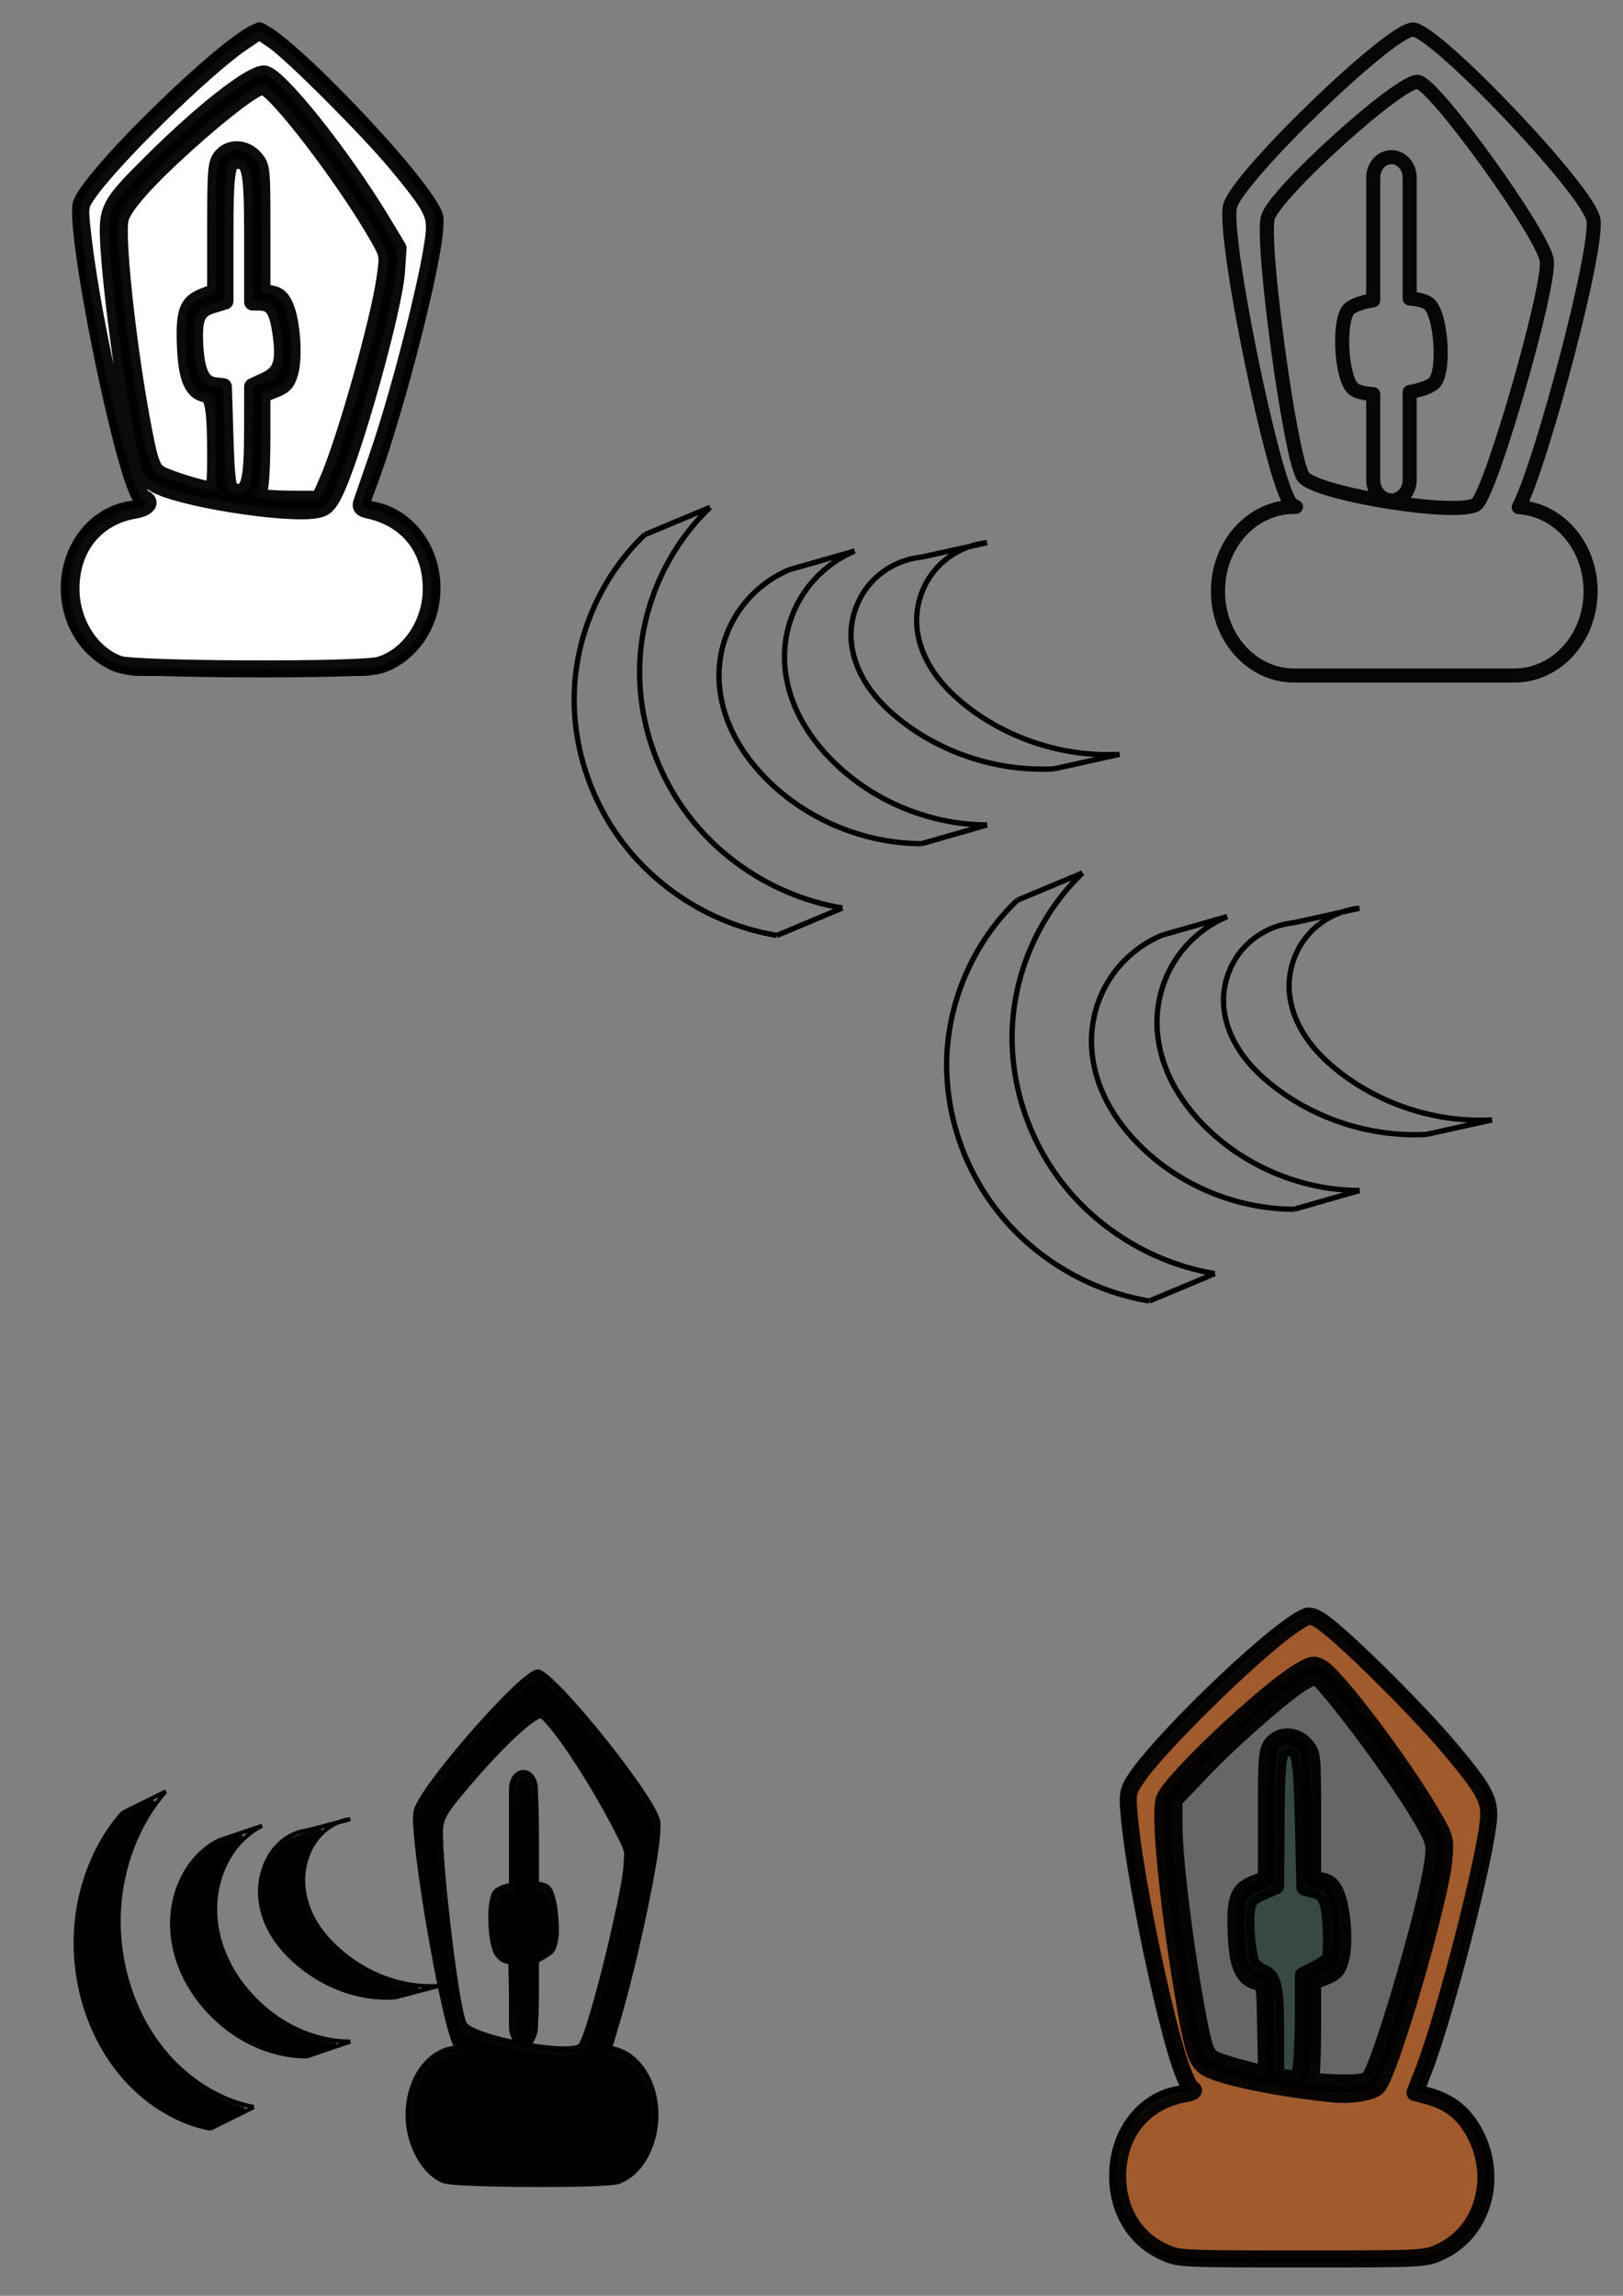 <?xml version="1.0" encoding="UTF-8" standalone="no"?>
<!-- Created with Inkscape (http://www.inkscape.org/) -->

<svg
   width="210mm"
   height="297mm"
   viewBox="0 0 210 297"
   version="1.1"
   id="svg5"
   inkscape:version="1.1.1 (3bf5ae0d25, 2021-09-20)"
   sodipodi:docname="Metronome on icon svg.svg"
   xmlns:inkscape="http://www.inkscape.org/namespaces/inkscape"
   xmlns:sodipodi="http://sodipodi.sourceforge.net/DTD/sodipodi-0.dtd"
   xmlns="http://www.w3.org/2000/svg"
   xmlns:svg="http://www.w3.org/2000/svg">
  <rect x="0" y="0" width="210" height="297" fill="#808080" stroke="none"/>
  <sodipodi:namedview
     id="namedview7"
     pagecolor="#ffffff"
     bordercolor="#666666"
     borderopacity="1.0"
     inkscape:pageshadow="2"
     inkscape:pageopacity="0.0"
     inkscape:pagecheckerboard="0"
     inkscape:document-units="mm"
     showgrid="false"
     inkscape:zoom="0.76508705"
     inkscape:cx="143.77449"
     inkscape:cy="1082.8833"
     inkscape:window-width="1680"
     inkscape:window-height="956"
     inkscape:window-x="-11"
     inkscape:window-y="-11"
     inkscape:window-maximized="1"
     inkscape:current-layer="layer1"
     showguides="true"
     inkscape:guide-bbox="true" />
  <defs
     id="defs2">
    <inkscape:path-effect
       effect="spiro"
       id="path-effect1888"
       is_visible="true"
       lpeversion="1" />
    <inkscape:path-effect
       effect="spiro"
       id="path-effect1882"
       is_visible="true"
       lpeversion="1" />
    <inkscape:path-effect
       effect="spiro"
       id="path-effect1876"
       is_visible="true"
       lpeversion="1" />
    <inkscape:path-effect
       effect="spiro"
       id="path-effect1771"
       is_visible="true"
       lpeversion="1" />
    <inkscape:path-effect
       effect="spiro"
       id="path-effect1746"
       is_visible="true"
       lpeversion="1" />
    <inkscape:path-effect
       effect="spiro"
       id="path-effect1740"
       is_visible="true"
       lpeversion="1" />
    <inkscape:path-effect
       effect="spiro"
       id="path-effect1635"
       is_visible="true"
       lpeversion="1" />
    <inkscape:path-effect
       effect="spiro"
       id="path-effect1631"
       is_visible="true"
       lpeversion="1" />
    <inkscape:path-effect
       effect="spiro"
       id="path-effect1412"
       is_visible="true"
       lpeversion="1" />
    <inkscape:path-effect
       effect="bend_path"
       id="path-effect991"
       is_visible="true"
       lpeversion="1"
       bendpath="m 166.788,39.01 h 12.738"
       prop_scale="1"
       scale_y_rel="false"
       vertical="false"
       hide_knot="false" />
    <inkscape:path-effect
       effect="bend_path"
       id="path-effect890"
       is_visible="true"
       lpeversion="1"
       bendpath="m -45.379,173.157 h 12.738"
       prop_scale="1"
       scale_y_rel="false"
       vertical="false"
       hide_knot="false" />
    <inkscape:path-effect
       effect="spiro"
       id="path-effect2829"
       is_visible="true"
       lpeversion="1" />
    <inkscape:path-effect
       effect="spiro"
       id="path-effect2743"
       is_visible="true"
       lpeversion="1" />
    <inkscape:path-effect
       effect="spiro"
       id="path-effect2737"
       is_visible="true"
       lpeversion="1" />
    <inkscape:path-effect
       effect="rough_hatches"
       id="path-effect2461"
       is_visible="true"
       lpeversion="1"
       direction="69.998,260.921 , 8.144,0"
       dist_rdm="6;1"
       growth="0"
       do_bend="true"
       bender="69.998,265.921 , 5,0"
       bottom_edge_variation="1.46;1"
       top_edge_variation="1.46;1"
       bottom_tgt_variation="0;1"
       top_tgt_variation="0;1"
       scale_bf="1"
       scale_bb="1"
       scale_tf="1"
       scale_tb="1"
       top_smth_variation="0;1"
       bottom_smth_variation="0;1"
       fat_output="true"
       stroke_width_top="1"
       stroke_width_bottom="1"
       front_thickness="1"
       back_thickness="0.25" />
    <inkscape:path-effect
       effect="skeletal"
       id="path-effect1945"
       is_visible="true"
       lpeversion="1"
       pattern="m 33.861,87.615 h 14.8 c 5.651,0 10.201,4.55 10.201,10.201 v 12.157 c 0,5.651 -4.55,10.201 -10.201,10.201 H 33.861 c -5.651,0 -10.201,-4.55 -10.201,-10.201 V 97.816 c 0,-5.651 4.55,-10.201 10.201,-10.201 z"
       copytype="repeated"
       prop_scale="1.28"
       scale_y_rel="false"
       spacing="2.6"
       normal_offset="0"
       tang_offset="0"
       prop_units="false"
       vertical_pattern="false"
       hide_knot="false"
       fuse_tolerance="0" />
    <inkscape:path-effect
       effect="skeletal"
       id="path-effect1762"
       is_visible="true"
       lpeversion="1"
       pattern="#rect1629"
       copytype="repeated"
       prop_scale="1"
       scale_y_rel="false"
       spacing="0"
       normal_offset="0"
       tang_offset="0"
       prop_units="false"
       vertical_pattern="false"
       hide_knot="false"
       fuse_tolerance="0" />
  </defs>
  <g
     inkscape:label="Layer 1"
     inkscape:groupmode="layer"
     id="layer1">
    <path
       id="path3130"
       style="fill:none;stroke:#000000;stroke-width:1.824;stroke-linecap:round;stroke-linejoin:round;stroke-opacity:0.955;paint-order:stroke markers fill;stroke-miterlimit:4;stroke-dasharray:none"
       d="m 180.039,20.332 c -1.307,0 -2.359,1.189 -2.359,2.665 v 15.84 c -1.474,0.257 -2.719,0.675 -3.196,1.225 -1.352,1.558 -0.961,8.909 0.632,10.244 0.457,0.383 1.412,0.6 2.564,0.685 v 11.087 c 0,1.476 1.052,2.664 2.359,2.664 1.307,0 2.358,-1.188 2.358,-2.664 V 50.712 c 1.489,-0.271 2.748,-0.699 3.23,-1.245 1.367,-1.548 0.844,-8.811 -0.733,-10.153 -0.447,-0.38 -1.376,-0.605 -2.497,-0.704 v -15.614 c 0,-1.476 -1.052,-2.665 -2.358,-2.665 z m 11.034,44.862 c -1.934,1.745 -20.752,-1.257 -22.434,-3.512 -1.683,-2.254 -5.486,-30.373 -4.591,-33.541 0.895,-3.167 17.189,-17.881 19.423,-17.545 2.234,0.336 16.182,19.725 16.667,23.09 0.484,3.365 -7.13,29.763 -9.064,31.508 z M 182.834,3.822 c -2.899,-0.077 -22.677,19.055 -23.673,22.827 -0.996,3.772 5.587,36.029 7.876,38.497 0.137,0.148 0.357,0.29 0.642,0.428 h -0.221 c -5.465,0 -9.864,4.864 -9.864,10.907 0,6.042 4.399,10.907 9.864,10.907 h 28.485 c 5.465,0 9.864,-4.864 9.864,-10.907 0,-5.83 -4.1,-10.55 -9.297,-10.875 2.926,-5.586 10.39,-33.629 9.649,-37.246 -0.793,-3.875 -20.427,-24.461 -23.326,-24.537 z" />
    <g
       id="g1539">
      <path
         id="rect2575"
         style="fill:none;stroke:#000000;stroke-width:0.924;stroke-linecap:round;stroke-linejoin:round;stroke-opacity:0.955;paint-order:stroke markers fill"
         d="m 30.766,19.934 c -1.307,0 -2.359,1.189 -2.359,2.665 v 15.84 c -1.474,0.257 -2.719,0.675 -3.196,1.225 -1.352,1.558 -0.961,8.909 0.632,10.244 0.457,0.383 1.412,0.6 2.564,0.685 v 11.087 c 0,1.476 1.052,2.664 2.359,2.664 1.307,0 2.358,-1.188 2.358,-2.664 V 50.314 c 1.489,-0.271 2.748,-0.699 3.23,-1.245 1.367,-1.548 0.844,-8.811 -0.733,-10.153 -0.447,-0.38 -1.376,-0.605 -2.497,-0.704 v -15.614 c 0,-1.476 -1.052,-2.665 -2.358,-2.665 z m 11.034,44.862 c -1.934,1.745 -20.752,-1.257 -22.434,-3.512 -1.683,-2.254 -5.486,-30.373 -4.591,-33.541 0.896,-3.167 17.189,-17.881 19.423,-17.545 2.234,0.336 16.182,19.725 16.667,23.09 0.484,3.365 -7.13,29.763 -9.064,31.508 z M 33.561,3.424 C 30.663,3.348 10.884,22.479 9.888,26.251 c -0.996,3.772 5.587,36.029 7.876,38.497 0.137,0.148 0.357,0.29 0.642,0.428 h -0.221 c -5.465,0 -9.864,4.864 -9.864,10.907 0,6.042 4.399,10.907 9.864,10.907 h 28.485 c 5.465,0 9.864,-4.864 9.864,-10.907 0,-5.83 -4.1,-10.55 -9.297,-10.875 C 50.164,59.623 57.627,31.579 56.887,27.962 56.093,24.087 36.46,3.501 33.561,3.424 Z" />
      <path
         style="fill:#ffffff;stroke:#000000;stroke-width:8.33;stroke-linecap:round;stroke-linejoin:round;stroke-opacity:0.955;paint-order:stroke markers fill"
         d="m 58.11,324.262 c -13.642,-4.863 -23.49,-20.357 -23.459,-36.906 0.038,-20.271 12.14,-35.147 31.17,-38.316 6.328,-1.054 8.579,-4.153 4.229,-5.823 C 64.345,241.028 45.663,160.53 40.565,116.168 38.803,100.835 38.82,100.644 42.498,95.106 53.323,78.802 99.646,33.349 118.323,20.703 l 8.309,-5.626 7.018,4.799 c 8.941,6.114 45.963,43.139 59.857,59.862 15.878,19.111 18.624,23.726 18.624,31.3 0,13.727 -15.934,77.797 -27.948,112.378 -3.737,10.757 -7.173,20.712 -7.635,22.123 -0.623,1.904 0.267,2.804 3.455,3.494 19.006,4.114 30.539,18.568 30.576,38.323 0.032,17.173 -10.68,32.986 -25.316,37.371 -8.995,2.695 -119.422,2.292 -127.154,-0.464 z m 96.741,-75.474 c 3.771,-0.754 5.52,-2.421 8.29,-7.899 8.98,-17.759 29.193,-89.784 30.448,-108.495 l 0.757,-11.284 -7.704,-12.788 C 166.899,75.55 135.353,36.108 128.886,36.108 c -6.56,0 -30.063,18.439 -54.57,42.813 C 52.484,100.634 51.98,101.661 53.272,121.801 55.226,152.269 65.012,218.402 69.193,229.399 c 0.793,2.087 3.65,5.137 6.348,6.777 11.531,7.013 64.884,15.497 79.31,12.611 z"
         id="path1338"
         transform="scale(0.265)" />
      <path
         style="fill:#ffffff;stroke:#000000;stroke-width:8.33;stroke-linecap:round;stroke-linejoin:round;stroke-opacity:0.955;paint-order:stroke markers fill"
         d="m 112.836,239.269 c -1.8,-1.152 -2.409,-6.404 -3.009,-25.95 l -0.752,-24.506 -4.17,-0.479 c -6.103,-0.701 -8.975,-6.242 -9.744,-18.792 -0.875,-14.294 0.836,-18.434 8.58,-20.754 l 6.086,-1.823 v -31.455 c 0,-32.435 0.777,-37.275 5.986,-37.275 6.629,0 7.555,4.648 7.555,37.947 v 31.259 l 3.385,0.023 c 6.646,0.045 9.064,3.946 10.71,17.279 1.546,12.524 -0.308,17.578 -7.713,21.024 l -6.382,2.97 -0.022,21.854 c -0.023,22.267 -1.373,28.923 -6.034,29.737 -1.22,0.213 -3.234,-0.262 -4.476,-1.057 z"
         id="path1377"
         transform="scale(0.265)" />
      <path
         style="fill:#ffffff;stroke:#000000;stroke-width:8.33;stroke-linecap:round;stroke-linejoin:round;stroke-opacity:0.955;paint-order:stroke markers fill"
         d="m 126.832,242.535 c -1.188,-0.755 -1.324,-1.9 -0.399,-3.362 0.771,-1.219 1.412,-12.209 1.425,-24.42 l 0.023,-22.203 6.002,-2.402 c 5.056,-2.023 6.269,-3.385 7.696,-8.639 2.062,-7.594 0.889,-24.139 -2.243,-31.636 -1.733,-4.148 -3.415,-5.716 -6.875,-6.408 l -4.58,-0.916 v -30.57 c 0,-29.888 -0.079,-30.661 -3.523,-34.666 -4.569,-5.312 -12.254,-5.628 -16.27,-0.669 -2.497,3.084 -2.775,6.547 -2.775,34.626 v 31.199 l -6.008,2.36 c -7.952,3.124 -9.456,7.393 -8.729,24.783 0.626,14.97 3.549,21.728 9.804,22.665 3.802,0.569 4.932,7.582 4.932,30.596 0,12.217 -0.483,16.339 -1.913,16.339 -3.924,0 -22.137,-5.658 -25.675,-7.976 -2.825,-1.851 -4.217,-4.933 -6.048,-13.388 C 63.837,181.631 56.156,115.601 58.737,106.602 c 1.842,-6.422 12.801,-18.763 32.2,-36.261 18.207,-16.423 33.805,-28.216 37.32,-28.216 5.678,0 40.776,45.817 56.599,73.885 4.701,8.34 4.739,8.571 3.193,19.558 -3.029,21.522 -19.648,80.227 -28.17,99.507 l -3.824,8.651 -13.711,-0.023 c -7.541,-0.012 -14.522,-0.538 -15.512,-1.168 z"
         id="path1416"
         transform="scale(0.265)" />
    </g>
    <g
       id="g1755">
      <path
         id="path3132"
         style="fill:#ffffff;stroke:#000000;stroke-width:0.924;stroke-linecap:round;stroke-linejoin:round;stroke-opacity:0.955;paint-order:stroke markers fill"
         d="m 166.505,224.935 c -1.307,0 -2.359,1.189 -2.359,2.665 v 15.84 c -1.474,0.257 -2.719,0.675 -3.196,1.225 -1.352,1.558 -0.961,8.909 0.632,10.244 0.457,0.383 1.412,0.6 2.564,0.685 v 11.087 c 0,1.476 1.052,2.664 2.359,2.664 1.307,0 2.358,-1.188 2.358,-2.664 v -11.365 c 1.489,-0.271 2.748,-0.699 3.23,-1.245 1.367,-1.548 0.844,-8.811 -0.733,-10.153 -0.447,-0.38 -1.376,-0.605 -2.497,-0.704 v -15.614 c 0,-1.476 -1.052,-2.665 -2.358,-2.665 z m 11.034,44.862 c -1.934,1.745 -20.752,-1.257 -22.434,-3.512 -1.683,-2.254 -5.486,-30.373 -4.591,-33.541 0.895,-3.167 17.189,-17.881 19.423,-17.545 2.234,0.336 16.182,19.725 16.667,23.09 0.484,3.365 -7.13,29.763 -9.064,31.508 z m -8.239,-61.372 c -2.899,-0.077 -22.677,19.055 -23.673,22.827 -0.996,3.772 5.587,36.029 7.876,38.497 0.137,0.148 0.357,0.29 0.642,0.428 h -0.221 c -5.465,0 -9.864,4.864 -9.864,10.907 0,6.042 4.399,10.907 9.864,10.907 h 28.485 c 5.465,0 9.864,-4.864 9.864,-10.907 0,-5.83 -4.1,-10.55 -9.297,-10.875 2.926,-5.586 10.39,-33.629 9.649,-37.246 -0.793,-3.875 -20.427,-24.461 -23.326,-24.537 z" />
      <path
         style="fill:#a05a2c;stroke:#000000;stroke-width:8.33;stroke-linecap:round;stroke-linejoin:round;stroke-opacity:0.955;paint-order:stroke markers fill"
         d="m 567.881,1099.225 c -13.898,-6.472 -22.21,-20.35 -22.176,-37.025 0.043,-20.839 12.723,-36.426 32.541,-40.002 3.185,-0.575 5.141,-1.465 4.347,-1.978 -2.869,-1.854 -6.297,-10.566 -10.784,-27.403 -8.791,-32.988 -18.573,-83.918 -20.488,-106.677 -0.922,-10.962 -0.808,-11.494 3.996,-18.665 10.433,-15.572 58.66,-62.63 76.042,-74.198 7.37,-4.905 7.961,-5.049 12.036,-2.942 8.229,4.255 47.64,42.953 65.428,64.244 15.279,18.288 18.247,23.525 18.059,31.876 -0.353,15.654 -20.983,96.41 -31.643,123.862 l -4.349,11.2 6.228,1.655 c 9.029,2.4 15.46,6.807 20.324,13.928 15.033,22.009 8.323,51.714 -14.035,62.124 -7.56,3.52 -7.773,3.531 -67.763,3.531 -59.991,0 -60.203,-0.011 -67.763,-3.531 z m 104.813,-80.743 c 6.288,-7.274 30.84,-91.668 32.374,-111.279 0.736,-9.418 0.521,-10.2 -5.822,-21.171 -14.263,-24.669 -47.001,-68.053 -54.304,-71.962 -3.45,-1.847 -4.485,-1.669 -10.328,1.775 -16.465,9.705 -62.528,53.164 -66.058,62.325 -2.518,6.533 1.329,47.804 8.525,91.468 5.342,32.413 6.997,37.469 13.24,40.431 9.03,4.285 33.916,9.304 59.615,12.024 9.734,1.03 20.177,-0.627 22.758,-3.612 z"
         id="path1178"
         transform="scale(0.265)" />
      <path
         style="fill:#666666;stroke:#000000;stroke-width:8.33;stroke-linecap:round;stroke-linejoin:round;stroke-opacity:0.955;paint-order:stroke markers fill"
         d="m 641.927,1015.972 c -1.694,-0.438 -2.413,-1.569 -1.881,-2.958 0.474,-1.236 0.863,-12.015 0.863,-23.952 V 967.358 l 6.002,-2.402 c 5.056,-2.023 6.269,-3.385 7.696,-8.639 2.062,-7.594 0.889,-24.139 -2.243,-31.636 -1.733,-4.148 -3.415,-5.716 -6.875,-6.408 l -4.58,-0.916 v -30.57 c 0,-29.888 -0.079,-30.661 -3.523,-34.666 -4.569,-5.312 -12.254,-5.628 -16.27,-0.669 -2.497,3.084 -2.775,6.547 -2.775,34.626 v 31.199 l -6.008,2.36 c -7.952,3.124 -9.456,7.393 -8.729,24.783 0.638,15.253 3.384,21.349 10.358,22.992 3.604,0.849 3.628,0.985 4.042,23.018 l 0.417,22.164 -4.178,-0.922 c -10.279,-2.269 -20.896,-5.597 -22.764,-7.134 -3.147,-2.59 -4.339,-6.836 -8.417,-29.976 -5.288,-30.009 -9.856,-68.647 -9.856,-83.368 v -12.421 l 13.164,-13.839 c 15.395,-16.183 42.651,-39.984 50.69,-44.263 l 5.608,-2.985 5.228,6.018 c 15.41,17.738 41.804,54.95 49.102,69.226 3.535,6.916 3.725,8.268 2.431,17.282 -3.29,22.907 -25.939,99.598 -30.871,104.53 -1.662,1.662 -5.246,2.241 -13.088,2.114 -5.94,-0.096 -12.035,-0.494 -13.543,-0.884 z"
         id="path1367"
         transform="scale(0.265)" />
      <path
         style="fill:#374845;stroke:#000000;stroke-width:8.33;stroke-linecap:round;stroke-linejoin:round;stroke-opacity:0.955;paint-order:stroke markers fill"
         d="m 627.745,1014.437 -4.89,-0.607 v -20.87 c 0,-22.913 -1.113,-27.942 -6.652,-30.047 -2.033,-0.773 -4.326,-2.623 -5.095,-4.11 -2.09,-4.044 -3.586,-20.702 -2.418,-26.928 0.867,-4.623 2.031,-5.906 7.595,-8.367 l 6.57,-2.906 0.178,-28.891 c 0.205,-33.337 0.804,-37.732 5.229,-38.367 6.52,-0.934 7.334,2.7 8.133,36.315 l 0.752,31.65 4.777,1.235 c 3.622,0.936 5.186,2.471 6.465,6.349 1.812,5.492 2.379,25.39 0.796,27.952 -0.528,0.854 -3.621,2.91 -6.875,4.57 l -5.916,3.018 v 18.565 c 0,19.049 -1.201,32.712 -2.837,32.285 -0.508,-0.132 -3.124,-0.514 -5.813,-0.848 z"
         id="path1595"
         transform="scale(0.265)" />
    </g>
    <path
       id="path1742"
       style="fill:none;stroke:#000000;stroke-width:0.687;stroke-linecap:butt;stroke-linejoin:miter;stroke-miterlimit:4;stroke-dasharray:none;stroke-opacity:1"
       d="m 175.903,117.492 -8.488,1.874 m 25.649,25.511 -8.488,1.874 m -8.672,-29.258 c -2.533,0.249 -4.954,1.497 -6.625,3.416 -1.672,1.919 -2.576,4.488 -2.475,7.031 0.087,2.202 0.903,4.339 2.123,6.174 1.22,1.835 2.832,3.385 4.583,4.723 5.534,4.231 12.599,6.414 19.555,6.041 m -25.649,-25.511 c -2.533,0.249 -4.954,1.497 -6.625,3.416 -1.672,1.919 -2.576,4.488 -2.475,7.031 0.087,2.202 0.903,4.339 2.123,6.174 1.22,1.835 2.832,3.385 4.583,4.723 5.534,4.231 12.599,6.414 19.555,6.041 m -25.79,-28.18 -8.476,2.425 m 25.611,33.015 -8.476,2.425 m -8.659,-37.864 c -2.648,1.116 -4.958,3.019 -6.561,5.403 -1.603,2.385 -2.493,5.242 -2.526,8.116 -0.031,2.677 0.67,5.34 1.869,7.734 1.199,2.394 2.886,4.526 4.827,6.369 5.208,4.945 12.345,7.803 19.526,7.818 m -25.611,-33.015 c -2.648,1.116 -4.958,3.019 -6.561,5.403 -1.603,2.385 -2.493,5.242 -2.526,8.116 -0.031,2.677 0.67,5.34 1.869,7.734 1.199,2.394 2.886,4.526 4.827,6.369 5.208,4.945 12.345,7.803 19.526,7.818 m -27.374,-43.512 -8.467,3.547 m 25.583,48.287 -8.467,3.547 m -8.65,-55.38 c -5.364,5.136 -8.679,12.357 -9.077,19.773 -0.397,7.379 2.081,14.85 6.689,20.627 4.807,6.027 11.898,10.184 19.505,11.434 m -25.583,-48.287 c -5.364,5.136 -8.679,12.357 -9.077,19.773 -0.397,7.379 2.081,14.85 6.689,20.627 4.807,6.027 11.898,10.184 19.505,11.434"
       inkscape:original-d="m 175.90339,117.49168 c -2.82919,0.62471 -5.65864,1.24929 -8.48836,1.87375 m 25.64885,25.51093 c -2.82919,0.62472 -5.65865,1.2493 -8.48837,1.87375 m -8.67212,-29.25843 c -5.371,2.78505 -8.66539,6.56653 -9.10064,10.44625 -0.43524,3.87971 1.99235,7.82462 6.70615,10.89769 4.78207,3.11757 11.87738,5.30938 19.55498,6.04074 m -25.64885,-25.51093 c -5.371,2.78504 -8.66539,6.56654 -9.10064,10.44625 -0.43525,3.87971 1.99235,7.82463 6.70615,10.8977 4.78207,3.11756 11.87737,5.30938 19.55497,6.04073 m -25.78953,-28.18042 c -2.82507,0.80846 -5.6504,1.61676 -8.476,2.42489 m 25.61147,33.01467 c -2.82506,0.80846 -5.6504,1.61675 -8.47599,2.42489 m -8.65948,-37.86445 c -5.36318,3.60423 -8.65276,8.498 -9.08738,13.51888 -0.43461,5.02088 1.98944,10.12615 6.69638,14.10311 4.7751,4.03458 11.86007,6.87108 19.52647,7.81757 m -25.61147,-33.01467 c -5.36318,3.60423 -8.65276,8.49801 -9.08738,13.51889 -0.43461,5.02088 1.98945,10.12614 6.69638,14.10312 4.77511,4.03456 11.86007,6.87107 19.52648,7.81755 m -27.37386,-43.5123 c -2.82196,1.18245 -5.64418,2.36465 -8.46667,3.54661 m 25.58329,48.2867 c -2.82196,1.18246 -5.64418,2.36466 -8.46667,3.54662 m -8.64995,-55.37993 c -5.35728,5.27149 -8.64324,12.42905 -9.07738,19.77251 -0.43414,7.34345 1.98725,14.81033 6.68901,20.62698 4.76985,5.90089 11.84702,10.04953 19.50499,11.43382 m -25.58329,-48.2867 c -5.35728,5.27149 -8.64325,12.42905 -9.07738,19.77251 -0.43414,7.34346 1.98725,14.81033 6.68901,20.62698 4.76985,5.9009 11.84701,10.04953 19.50499,11.43383"
       inkscape:path-effect="#path-effect1746" />
    <path
       id="path1872"
       style="fill:none;stroke:#000000;stroke-width:0.687;stroke-linecap:butt;stroke-linejoin:miter;stroke-miterlimit:4;stroke-dasharray:none;stroke-opacity:1"
       d="m 127.709,70.201 -8.488,1.874 m 25.649,25.511 -8.488,1.874 m -8.672,-29.258 c -2.533,0.249 -4.954,1.497 -6.625,3.416 -1.672,1.919 -2.576,4.488 -2.475,7.031 0.087,2.202 0.903,4.339 2.123,6.174 1.22,1.835 2.832,3.385 4.583,4.723 5.534,4.231 12.599,6.414 19.555,6.041 M 119.221,72.075 c -2.533,0.249 -4.954,1.497 -6.625,3.416 -1.672,1.919 -2.576,4.488 -2.475,7.031 0.087,2.202 0.903,4.339 2.123,6.174 1.22,1.835 2.832,3.385 4.583,4.723 5.534,4.231 12.599,6.414 19.555,6.041 m -25.79,-28.18 -8.476,2.425 m 25.611,33.015 -8.476,2.425 m -8.659,-37.864 c -2.648,1.116 -4.958,3.019 -6.561,5.403 -1.603,2.385 -2.493,5.242 -2.526,8.116 -0.031,2.677 0.67,5.34 1.869,7.734 1.199,2.394 2.886,4.526 4.827,6.369 5.208,4.945 12.345,7.803 19.526,7.818 M 102.116,73.704 c -2.648,1.116 -4.958,3.019 -6.561,5.403 -1.603,2.385 -2.493,5.242 -2.526,8.116 -0.031,2.677 0.67,5.34 1.869,7.734 1.199,2.394 2.886,4.526 4.827,6.369 5.208,4.945 12.345,7.803 19.526,7.818 m -27.374,-43.512 -8.467,3.547 m 25.583,48.287 -8.467,3.547 M 91.877,65.631 c -5.364,5.136 -8.679,12.357 -9.077,19.773 -0.397,7.379 2.081,14.85 6.689,20.627 4.807,6.027 11.898,10.184 19.505,11.434 M 83.41,69.178 c -5.364,5.136 -8.679,12.357 -9.077,19.773 -0.397,7.379 2.081,14.85 6.689,20.627 4.807,6.027 11.898,10.184 19.505,11.434"
       inkscape:original-d="m 127.70894,70.20111 c -2.82919,0.62471 -5.65864,1.24929 -8.48836,1.87376 m 25.64885,25.51093 c -2.82919,0.62471 -5.65865,1.24929 -8.48837,1.87375 m -8.67212,-29.25844 c -5.371,2.78505 -8.66539,6.56654 -9.10063,10.44625 -0.43525,3.87971 1.99234,7.82463 6.70614,10.89769 4.78207,3.11757 11.87738,5.30938 19.55498,6.04075 M 119.22058,72.07487 c -5.371,2.78504 -8.66539,6.56653 -9.10064,10.44625 -0.43525,3.8797 1.99235,7.82462 6.70615,10.89769 4.78207,3.11756 11.87737,5.30938 19.55497,6.04074 M 110.59153,71.27912 c -2.82507,0.80846 -5.6504,1.61676 -8.476,2.42489 m 25.61147,33.01467 c -2.82506,0.80846 -5.65039,1.61676 -8.47599,2.42489 m -8.65948,-37.86445 c -5.36318,3.60423 -8.65276,8.498 -9.08738,13.51888 -0.43461,5.02088 1.98945,10.12615 6.69638,14.10312 4.7751,4.03457 11.86007,6.87107 19.52647,7.81756 M 102.11553,73.70401 c -5.363175,3.60424 -8.652761,8.49801 -9.087376,13.51889 -0.434614,5.02088 1.989443,10.12615 6.69638,14.10312 4.775106,4.03456 11.860066,6.87107 19.526476,7.81755 M 91.877149,65.63127 c -2.821959,1.18245 -5.644182,2.36466 -8.466672,3.54661 m 25.583293,48.2867 c -2.82196,1.18246 -5.64418,2.36466 -8.46667,3.54662 M 91.877149,65.63127 c -5.357276,5.27149 -8.643243,12.42905 -9.077379,19.77251 -0.434136,7.34346 1.987254,14.81033 6.689012,20.62698 4.769849,5.90089 11.847018,10.04953 19.504988,11.43382 M 83.410477,69.17788 c -5.357276,5.2715 -8.643243,12.42905 -9.077379,19.77251 -0.434136,7.34346 1.987254,14.81033 6.689012,20.62699 4.769849,5.90089 11.847015,10.04952 19.50499,11.43382"
       inkscape:path-effect="#path-effect1876" />
    <g
       id="g2401"
       transform="translate(-133.984,-75.055)">
      <path
         id="path1884"
         style="fill:none;stroke:#000000;stroke-width:0.687;stroke-linecap:butt;stroke-linejoin:miter;stroke-miterlimit:4;stroke-dasharray:none;stroke-opacity:1"
         d="m 77.356,123.265 -8.488,1.874 m 25.649,25.511 -8.488,1.874 m -8.672,-29.258 c -2.533,0.249 -4.954,1.497 -6.625,3.416 -1.672,1.919 -2.576,4.488 -2.475,7.031 0.087,2.202 0.903,4.339 2.123,6.174 1.22,1.835 2.832,3.385 4.583,4.723 5.534,4.231 12.599,6.414 19.555,6.041 M 68.868,125.139 c -2.533,0.249 -4.954,1.497 -6.625,3.416 -1.672,1.919 -2.576,4.488 -2.475,7.031 0.087,2.202 0.903,4.339 2.123,6.174 1.22,1.835 2.832,3.385 4.583,4.723 5.534,4.231 12.599,6.414 19.555,6.041 m -25.79,-28.18 -8.476,2.425 m 25.611,33.015 -8.476,2.425 m -8.659,-37.864 c -2.648,1.116 -4.958,3.019 -6.561,5.403 -1.603,2.385 -2.493,5.242 -2.526,8.116 -0.031,2.677 0.67,5.34 1.869,7.734 1.199,2.394 2.886,4.526 4.827,6.369 5.208,4.945 12.345,7.803 19.526,7.818 M 51.763,126.768 c -2.648,1.116 -4.958,3.019 -6.561,5.403 -1.603,2.385 -2.493,5.242 -2.526,8.116 -0.031,2.677 0.67,5.34 1.869,7.734 1.199,2.394 2.886,4.526 4.827,6.369 5.208,4.945 12.345,7.803 19.526,7.818 m -27.374,-43.512 -8.467,3.547 m 25.583,48.287 -8.467,3.547 m -8.65,-55.38 c -5.364,5.136 -8.679,12.357 -9.077,19.773 -0.397,7.379 2.081,14.85 6.689,20.627 4.807,6.027 11.898,10.184 19.505,11.434 M 33.058,122.242 c -5.364,5.136 -8.679,12.357 -9.077,19.773 -0.397,7.379 2.081,14.85 6.689,20.627 4.807,6.027 11.898,10.184 19.505,11.434"
         inkscape:original-d="m 77.356482,123.26513 c -2.82919,0.62472 -5.658643,1.2493 -8.488364,1.87376 m 25.648853,25.51093 c -2.829191,0.62471 -5.658649,1.24929 -8.488371,1.87375 m -8.672118,-29.25844 c -5.371002,2.78505 -8.665387,6.56654 -9.100635,10.44625 -0.435248,3.87971 1.992345,7.82463 6.706147,10.89769 4.782073,3.11758 11.877376,5.30938 19.554977,6.04075 M 68.868118,125.13889 c -5.371,2.78504 -8.665385,6.56654 -9.100634,10.44625 -0.435248,3.8797 1.992346,7.82463 6.706149,10.89769 4.782069,3.11757 11.877367,5.30938 19.554967,6.04074 M 60.239071,124.34315 c -2.825067,0.80846 -5.650399,1.61675 -8.475997,2.42489 m 25.611472,33.01466 c -2.825067,0.80846 -5.650399,1.61676 -8.475998,2.42489 m -8.659477,-37.86444 c -5.363177,3.60423 -8.652763,8.498 -9.087377,13.51888 -0.434614,5.02088 1.989443,10.12615 6.696379,14.10311 4.775103,4.03457 11.860065,6.87107 19.526473,7.81756 M 51.763074,126.76804 c -5.363176,3.60423 -8.652762,8.49801 -9.087377,13.51889 -0.434614,5.02088 1.989443,10.12614 6.696379,14.10311 4.775103,4.03456 11.860064,6.87108 19.526472,7.81755 m -27.373856,-43.5123 c -2.821959,1.18245 -5.644182,2.36466 -8.466672,3.54661 m 25.583293,48.28671 c -2.821959,1.18245 -5.644183,2.36465 -8.466672,3.54661 m -8.649949,-55.37993 c -5.357276,5.2715 -8.643243,12.42905 -9.077379,19.77251 -0.434136,7.34346 1.987254,14.81033 6.689012,20.62699 4.769849,5.90089 11.847014,10.04952 19.504988,11.43382 M 33.05802,122.2419 c -5.357277,5.2715 -8.643244,12.42906 -9.07738,19.77251 -0.434136,7.34346 1.987254,14.81034 6.689013,20.62699 4.769849,5.90089 11.847015,10.04952 19.504988,11.43382"
         inkscape:path-effect="#path-effect1888" />
      <path
         style="fill:#ffffff;stroke:#000000;stroke-width:0.726;stroke-linecap:round;stroke-linejoin:round;stroke-miterlimit:4;stroke-dasharray:none;stroke-opacity:0.955;paint-order:stroke markers fill"
         d="m 48.477,173.283 c -5.857,-1.4 -10.742,-4.138 -15.047,-8.431 -5.413,-5.399 -8.455,-11.985 -8.926,-19.321 -0.503,-7.853 2.19,-15.631 7.405,-21.39 1.304,-1.439 1.371,-1.482 4.238,-2.691 1.602,-0.676 2.954,-1.188 3.004,-1.138 0.05,0.05 -0.444,0.795 -1.097,1.656 -3.009,3.965 -5.093,8.966 -5.796,13.908 -0.109,0.766 -0.2,2.661 -0.202,4.211 -0.02,14.404 9.767,26.686 24.273,30.459 0.664,0.173 0.578,0.223 -2.787,1.619 -1.91,0.793 -3.562,1.433 -3.671,1.423 -0.109,-0.01 -0.737,-0.147 -1.394,-0.304 z"
         id="path1963" />
      <path
         style="fill:#ffffff;stroke:#000000;stroke-width:0.726;stroke-linecap:round;stroke-linejoin:round;stroke-miterlimit:4;stroke-dasharray:none;stroke-opacity:0.955;paint-order:stroke markers fill"
         d="m 66.65,161.64 c -10.159,-0.839 -19.79,-7.742 -22.649,-16.232 -0.559,-1.659 -0.677,-2.336 -0.756,-4.316 -0.137,-3.467 0.584,-6.017 2.498,-8.828 1.309,-1.923 3.959,-4.164 5.766,-4.875 0.681,-0.268 4.467,-1.369 4.708,-1.369 0.096,0 -0.453,0.661 -1.22,1.468 -2.07,2.179 -3.257,4.402 -3.949,7.391 -0.435,1.882 -0.286,5.58 0.31,7.665 2.047,7.165 8.87,13.576 17.336,16.286 1.53,0.49 4.633,1.172 5.665,1.246 0.109,0.008 -1.145,0.409 -2.787,0.891 -1.642,0.482 -2.986,0.867 -2.986,0.854 0,-0.012 -0.871,-0.094 -1.935,-0.182 z"
         id="path2002" />
      <path
         style="fill:#ffffff;stroke:#000000;stroke-width:0.726;stroke-linecap:round;stroke-linejoin:round;stroke-miterlimit:4;stroke-dasharray:none;stroke-opacity:0.955;paint-order:stroke markers fill"
         d="m 47.88,173.011 c -8.757,-2.321 -16.249,-8.376 -20.225,-16.343 -4.738,-9.494 -3.971,-20.707 2.012,-29.443 0.676,-0.986 1.825,-2.41 2.554,-3.164 1.174,-1.214 1.568,-1.475 3.454,-2.287 3.452,-1.487 3.392,-1.524 1.661,1.036 -1.74,2.575 -2.568,4.162 -3.566,6.833 -1.441,3.86 -1.606,4.89 -1.612,10.114 -0.006,5.115 0.139,6.205 1.333,9.954 3.008,9.447 10.532,16.868 20.478,20.198 2.419,0.81 2.519,0.864 2.01,1.096 -2.073,0.946 -5.867,2.395 -6.247,2.386 -0.253,-0.006 -1.087,-0.177 -1.854,-0.38 z"
         id="path2041" />
      <path
         style="fill:#ffffff;stroke:#000000;stroke-width:0.726;stroke-linecap:round;stroke-linejoin:round;stroke-miterlimit:4;stroke-dasharray:none;stroke-opacity:0.955;paint-order:stroke markers fill"
         d="m 80.732,151.872 c -1.912,-0.245 -4.919,-1.026 -6.751,-1.754 -9.07,-3.603 -14.596,-10.191 -13.658,-16.283 0.459,-2.984 2.563,-5.902 5.176,-7.181 0.993,-0.486 5.283,-1.628 6.114,-1.628 0.055,0 -0.393,0.533 -0.997,1.185 -3.267,3.528 -3.655,8.762 -0.991,13.348 1.61,2.771 5.796,6.336 9.827,8.368 2.902,1.463 8.12,2.98 10.251,2.98 1.163,0 0.692,0.204 -1.647,0.715 -2.295,0.501 -4.721,0.584 -7.323,0.251 z"
         id="path2197" />
    </g>
    <path
       style="fill:#000000;stroke:#000000;stroke-width:2.744;stroke-linecap:round;stroke-linejoin:round;stroke-miterlimit:4;stroke-dasharray:none;stroke-opacity:0.955;paint-order:stroke markers fill"
       d=""
       id="path2555"
       transform="scale(0.265)" />
    <g
       id="g2778"
       transform="matrix(0.666,0,0,0.788,51.215,55.845)">
      <g
         id="g1275">
        <path
           id="path3128"
           style="fill:none;stroke:#000000;stroke-width:0.924;stroke-linecap:round;stroke-linejoin:round;stroke-opacity:0.955;paint-order:stroke markers fill"
           d="m 24.796,220.159 c -1.307,0 -2.359,1.189 -2.359,2.665 v 15.84 c -1.474,0.257 -2.719,0.675 -3.196,1.225 -1.352,1.558 -0.961,8.909 0.632,10.244 0.457,0.383 1.412,0.6 2.564,0.685 v 11.087 c 0,1.476 1.052,2.664 2.359,2.664 1.307,0 2.358,-1.188 2.358,-2.664 v -11.365 c 1.489,-0.271 2.748,-0.699 3.23,-1.245 1.367,-1.548 0.844,-8.811 -0.733,-10.153 -0.447,-0.38 -1.376,-0.605 -2.497,-0.704 v -15.614 c 0,-1.476 -1.052,-2.665 -2.358,-2.665 z m 11.034,44.862 c -1.934,1.745 -20.752,-1.257 -22.434,-3.512 -1.683,-2.254 -5.486,-30.373 -4.591,-33.541 0.896,-3.167 17.189,-17.881 19.423,-17.545 2.234,0.336 16.182,19.725 16.667,23.09 0.484,3.365 -7.13,29.763 -9.064,31.508 z m -8.239,-61.372 c -2.899,-0.077 -22.677,19.055 -23.673,22.827 -0.996,3.772 5.587,36.029 7.876,38.497 0.137,0.148 0.357,0.29 0.642,0.428 h -0.221 c -5.465,0 -9.864,4.864 -9.864,10.907 0,6.042 4.399,10.907 9.864,10.907 h 28.485 c 5.465,0 9.864,-4.864 9.864,-10.907 0,-5.83 -4.1,-10.55 -9.297,-10.875 2.926,-5.586 10.39,-33.629 9.649,-37.246 -0.793,-3.875 -20.427,-24.461 -23.326,-24.537 z" />
        <path
           style="fill:#000000;stroke:#000000;stroke-width:8.33;stroke-linecap:round;stroke-linejoin:round;stroke-opacity:0.955;paint-order:stroke markers fill"
           d="m 35.543,1081.017 c -13.642,-4.863 -23.49,-20.357 -23.459,-36.906 0.038,-20.271 12.14,-35.147 31.17,-38.316 6.328,-1.054 8.579,-4.153 4.229,-5.823 -5.705,-2.189 -24.386,-82.687 -29.485,-127.049 -1.762,-15.334 -1.745,-15.524 1.933,-21.063 10.826,-16.304 57.148,-61.757 75.826,-74.403 l 8.309,-5.626 7.018,4.799 c 8.941,6.114 45.963,43.139 59.857,59.862 15.878,19.111 18.624,23.726 18.624,31.3 0,13.727 -15.934,77.797 -27.948,112.378 -3.737,10.757 -7.173,20.712 -7.635,22.123 -0.623,1.904 0.267,2.804 3.455,3.494 19.006,4.114 30.539,18.568 30.576,38.324 0.032,17.173 -10.68,32.986 -25.315,37.37 -8.995,2.695 -119.422,2.292 -127.154,-0.464 z m 96.741,-75.474 c 3.771,-0.754 5.52,-2.421 8.29,-7.899 8.98,-17.759 29.193,-89.784 30.448,-108.495 l 0.757,-11.284 -7.704,-12.788 c -19.744,-32.773 -51.29,-72.215 -57.757,-72.215 -6.56,0 -30.063,18.439 -54.57,42.813 -21.832,21.713 -22.336,22.741 -21.044,42.881 1.954,30.467 11.74,96.6 15.922,107.598 0.793,2.087 3.65,5.137 6.348,6.777 11.531,7.013 64.884,15.497 79.31,12.611 z"
           id="path1114"
           transform="scale(0.265)" />
        <path
           style="fill:#000000;stroke:#000000;stroke-width:8.33;stroke-linecap:round;stroke-linejoin:round;stroke-opacity:0.955;paint-order:stroke markers fill"
           d="m 90.269,996.024 c -1.8,-1.152 -2.409,-6.404 -3.009,-25.95 l -0.752,-24.506 -4.17,-0.479 c -6.103,-0.701 -8.975,-6.242 -9.744,-18.792 -0.875,-14.294 0.836,-18.434 8.58,-20.754 l 6.086,-1.823 v -31.455 c 0,-32.435 0.777,-37.275 5.986,-37.275 6.629,0 7.555,4.648 7.555,37.947 V 904.194 l 3.385,0.023 c 6.646,0.045 9.064,3.946 10.71,17.279 1.546,12.524 -0.308,17.578 -7.713,21.024 l -6.382,2.97 -0.022,21.854 c -0.023,22.267 -1.373,28.923 -6.034,29.737 -1.22,0.213 -3.234,-0.262 -4.476,-1.057 z"
           id="path1153"
           transform="scale(0.265)" />
      </g>
      <g
         id="g2717"
         transform="translate(-5.375,109.895)">
        <path
           id="path1878"
           style="fill:none;stroke:#000000;stroke-width:0.687;stroke-linecap:butt;stroke-linejoin:miter;stroke-miterlimit:4;stroke-dasharray:none;stroke-opacity:1"
           d="m -3.472,117.89 -8.488,1.874 m 25.649,25.511 -8.488,1.874 m -8.672,-29.258 c -2.533,0.249 -4.954,1.497 -6.625,3.416 -1.672,1.919 -2.576,4.488 -2.475,7.031 0.087,2.202 0.903,4.339 2.123,6.174 1.22,1.835 2.832,3.385 4.583,4.723 5.534,4.231 12.599,6.414 19.555,6.041 M -11.96,119.764 c -2.533,0.249 -4.954,1.497 -6.625,3.416 -1.672,1.919 -2.576,4.488 -2.475,7.031 0.087,2.202 0.903,4.339 2.123,6.174 1.22,1.835 2.832,3.385 4.583,4.723 5.534,4.231 12.599,6.414 19.555,6.041 M -20.589,118.968 l -8.476,2.425 m 25.611,33.015 -8.476,2.425 M -20.589,118.968 c -2.648,1.116 -4.958,3.019 -6.561,5.403 -1.603,2.385 -2.493,5.242 -2.526,8.116 -0.031,2.677 0.67,5.34 1.869,7.734 1.199,2.394 2.886,4.526 4.827,6.369 5.208,4.945 12.345,7.803 19.526,7.818 M -29.065,121.393 c -2.648,1.116 -4.958,3.019 -6.561,5.403 -1.603,2.385 -2.493,5.242 -2.526,8.116 -0.031,2.677 0.67,5.34 1.869,7.734 1.199,2.394 2.886,4.526 4.827,6.369 5.208,4.945 12.345,7.803 19.526,7.818 m -27.374,-43.512 -8.467,3.547 m 25.583,48.287 -8.467,3.547 m -8.65,-55.38 c -5.364,5.136 -8.679,12.357 -9.077,19.773 -0.397,7.379 2.081,14.85 6.689,20.627 4.807,6.027 11.898,10.184 19.505,11.434 m -25.583,-48.287 c -5.364,5.136 -8.679,12.357 -9.077,19.773 -0.397,7.379 2.081,14.85 6.689,20.627 4.807,6.027 11.898,10.184 19.505,11.434"
           inkscape:original-d="m -3.4718891,117.88985 c -2.82919,0.62471 -5.658643,1.24929 -8.4883639,1.87375 M 13.6886,145.27454 c -2.829191,0.62471 -5.6586491,1.24929 -8.4883711,1.87374 m -8.672118,-29.25843 c -5.371002,2.78505 -8.6653869,6.56653 -9.1006349,10.44625 -0.435248,3.87971 1.992345,7.82462 6.7061469,10.89769 4.782073,3.11757 11.877376,5.30938 19.5549771,6.04075 M -11.960253,119.7636 c -5.371,2.78504 -8.665385,6.56654 -9.100634,10.44625 -0.435248,3.87971 1.992346,7.82463 6.706149,10.8977 4.7820689,3.11756 11.8773669,5.30938 19.5549669,6.04073 M -20.5893,118.96786 c -2.825067,0.80846 -5.650399,1.61676 -8.475997,2.42489 m 25.6114719,33.01467 c -2.825067,0.80846 -5.650399,1.61675 -8.4759979,2.42489 M -20.5893,118.96786 c -5.363177,3.60423 -8.652763,8.498 -9.087377,13.51888 -0.434614,5.02088 1.989443,10.12615 6.696379,14.10312 4.775103,4.03457 11.860065,6.87107 19.5264729,7.81756 M -29.065297,121.39275 c -5.363177,3.60423 -8.652763,8.49801 -9.087378,13.51889 -0.434614,5.02088 1.989443,10.12614 6.69638,14.10312 4.775103,4.03456 11.860064,6.87107 19.526472,7.81755 m -27.373857,-43.5123 c -2.821959,1.18245 -5.644182,2.36465 -8.466672,3.54661 m 25.583294,48.2867 c -2.821959,1.18246 -5.644183,2.36466 -8.466672,3.54662 m -8.64995,-55.37993 c -5.357276,5.27149 -8.643243,12.42905 -9.077379,19.77251 -0.434136,7.34345 1.987254,14.81033 6.689012,20.62698 4.769849,5.90089 11.847015,10.04953 19.504989,11.43382 m -25.583294,-48.2867 c -5.357276,5.27149 -8.643243,12.42905 -9.077379,19.77251 -0.434136,7.34346 1.987254,14.81033 6.689012,20.62699 4.769849,5.90089 11.847015,10.04952 19.504989,11.43382"
           inkscape:path-effect="#path-effect1882" />
        <path
           style="fill:#000000;stroke:#000000;stroke-width:2.744;stroke-linecap:round;stroke-linejoin:round;stroke-miterlimit:4;stroke-dasharray:none;stroke-opacity:0.955;paint-order:stroke markers fill"
           d="m -122.272,634.612 c -22.137,-5.293 -40.6,-15.638 -56.87,-31.866 -20.458,-20.405 -31.958,-45.299 -33.734,-73.024 -1.902,-29.681 8.275,-59.078 27.989,-80.845 4.927,-5.44 5.183,-5.602 16.016,-10.172 6.055,-2.554 11.164,-4.489 11.352,-4.301 0.189,0.189 -1.677,3.005 -4.145,6.258 -11.373,14.986 -19.25,33.889 -21.906,52.566 -0.412,2.897 -0.756,10.059 -0.764,15.915 -0.076,54.439 36.915,100.859 91.739,115.121 2.509,0.653 2.184,0.842 -10.534,6.12 -7.218,2.995 -13.462,5.415 -13.876,5.377 -0.414,-0.038 -2.784,-0.555 -5.267,-1.148 z"
           id="path2477"
           transform="scale(0.265)" />
        <path
           style="fill:#000000;stroke:#000000;stroke-width:2.744;stroke-linecap:round;stroke-linejoin:round;stroke-miterlimit:4;stroke-dasharray:none;stroke-opacity:0.955;paint-order:stroke markers fill"
           d="m -53.589,590.608 c -38.395,-3.173 -74.797,-29.26 -85.603,-61.348 -2.112,-6.272 -2.56,-8.83 -2.856,-16.312 -0.519,-13.104 2.208,-22.741 9.44,-33.367 4.946,-7.268 14.964,-15.736 21.794,-18.424 2.573,-1.013 16.885,-5.174 17.794,-5.174 0.364,0 -1.711,2.498 -4.611,5.55 -7.823,8.236 -12.312,16.637 -14.925,27.934 -1.645,7.112 -1.08,21.091 1.17,28.969 7.736,27.082 33.526,51.31 65.52,61.554 5.781,1.851 17.51,4.431 21.411,4.711 0.414,0.03 -4.327,1.545 -10.534,3.367 -6.208,1.822 -11.287,3.275 -11.287,3.229 0,-0.046 -3.291,-0.356 -7.314,-0.688 z"
           id="path2516"
           transform="scale(0.265)" />
        <path
           style="fill:#000000;stroke:#000000;stroke-width:2.744;stroke-linecap:round;stroke-linejoin:round;stroke-miterlimit:4;stroke-dasharray:none;stroke-opacity:0.955;paint-order:stroke markers fill"
           d="M -0.365,553.689 C -7.591,552.763 -18.954,549.811 -25.881,547.059 -60.162,533.442 -81.045,508.544 -77.502,485.516 c 1.735,-11.278 9.686,-22.309 19.563,-27.142 3.752,-1.836 19.966,-6.154 23.109,-6.154 0.209,0 -1.487,2.015 -3.767,4.479 -12.346,13.336 -13.816,33.116 -3.747,50.45 6.083,10.473 21.905,23.945 37.141,31.627 10.967,5.529 30.69,11.263 38.743,11.263 4.394,0 2.615,0.772 -6.226,2.703 -8.675,1.894 -17.843,2.208 -27.678,0.948 z"
           id="path2594"
           transform="scale(0.265)" />
      </g>
    </g>
  </g>
</svg>
